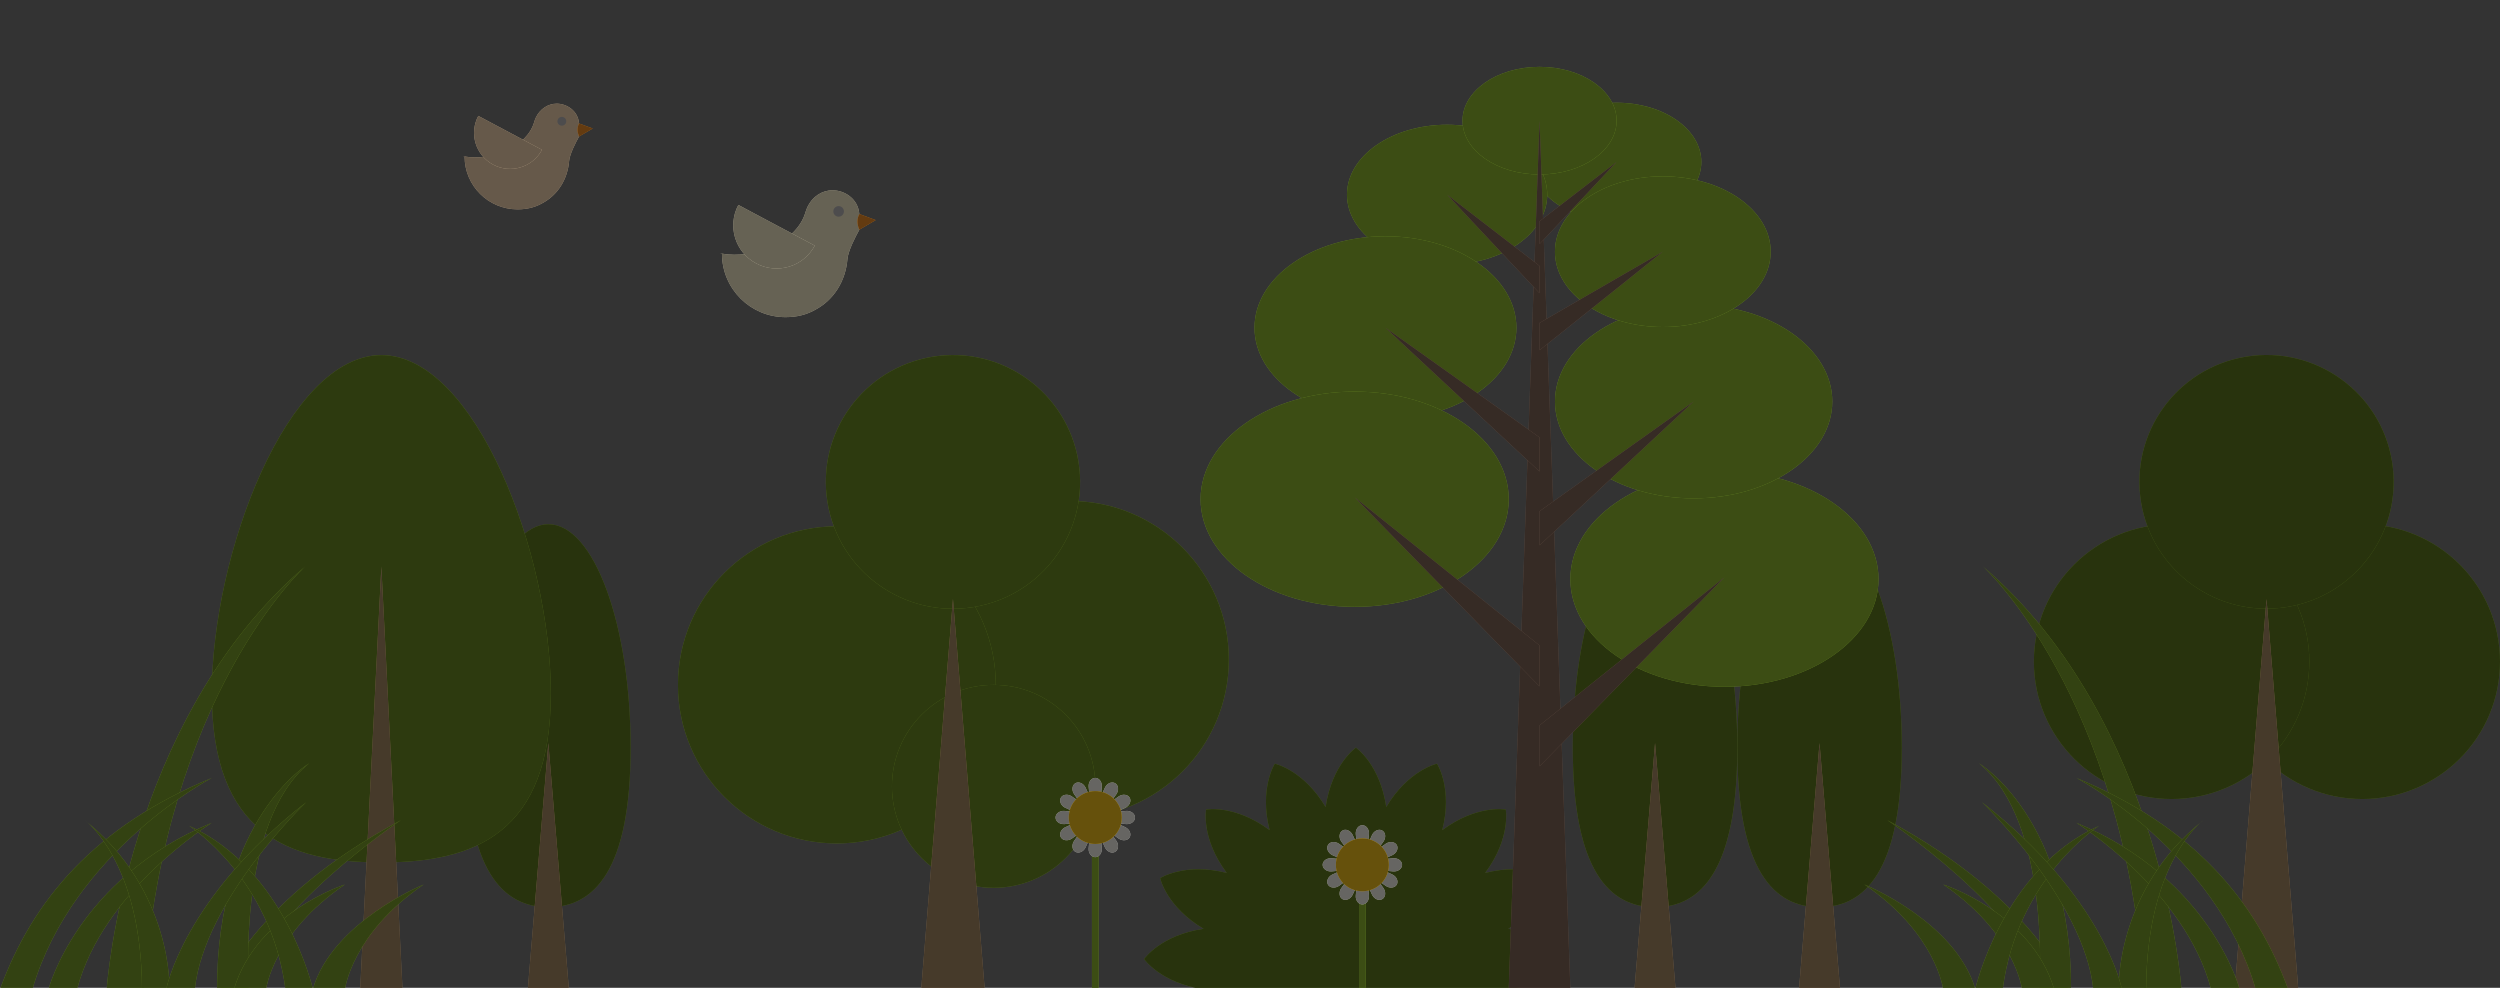 <svg width="205" height="81" viewBox="0 0 205 81" fill="none" xmlns="http://www.w3.org/2000/svg">
<rect x="0" y="0" width="205" height="81" fill="#333333" stroke="none"/>
<g clip-path="url(#clip0_3619_321950)">
<g clip-path="url(#clip1_3619_321950)">
<path d="M123.678 76.163C126.729 74.349 127.239 72.009 127.239 72.009C127.239 72.009 125.221 70.712 121.778 71.581C123.901 68.738 123.472 66.384 123.472 66.384C123.472 66.384 121.112 65.956 118.263 68.074C119.135 64.639 117.835 62.625 117.835 62.625C117.835 62.625 115.489 63.134 113.671 66.179C113.158 62.672 111.186 61.308 111.186 61.308C111.186 61.308 109.215 62.675 108.702 66.179C106.884 63.134 104.538 62.625 104.538 62.625C104.538 62.625 103.238 64.639 104.11 68.074C101.261 65.956 98.901 66.384 98.901 66.384C98.901 66.384 98.472 68.738 100.595 71.581C97.152 70.712 95.134 72.009 95.134 72.009C95.134 72.009 95.644 74.349 98.695 76.163C95.18 76.674 93.814 78.641 93.814 78.641C93.814 78.641 95.183 80.609 98.695 81.12H123.675C127.19 80.609 128.556 78.641 128.556 78.641C128.556 78.641 127.187 76.674 123.675 76.163H123.678Z" fill="#638021"/>
<path d="M123.678 76.163C126.729 74.349 127.239 72.009 127.239 72.009C127.239 72.009 125.221 70.712 121.778 71.581C123.901 68.738 123.472 66.384 123.472 66.384C123.472 66.384 121.112 65.956 118.263 68.074C119.135 64.639 117.835 62.625 117.835 62.625C117.835 62.625 115.489 63.134 113.671 66.179C113.158 62.672 111.186 61.308 111.186 61.308C111.186 61.308 109.215 62.675 108.702 66.179C106.884 63.134 104.538 62.625 104.538 62.625C104.538 62.625 103.238 64.639 104.11 68.074C101.261 65.956 98.901 66.384 98.901 66.384C98.901 66.384 98.472 68.738 100.595 71.581C97.152 70.712 95.134 72.009 95.134 72.009C95.134 72.009 95.644 74.349 98.695 76.163C95.18 76.674 93.814 78.641 93.814 78.641C93.814 78.641 95.183 80.609 98.695 81.12H123.675C127.19 80.609 128.556 78.641 128.556 78.641C128.556 78.641 127.187 76.674 123.675 76.163H123.678Z" fill="black" fill-opacity="0.6"/>
<path d="M142.458 61.305C142.458 71.422 139.438 74.389 135.714 74.389C131.99 74.389 128.97 71.422 128.97 61.305C128.97 51.188 131.99 42.987 135.714 42.987C139.438 42.987 142.458 51.188 142.458 61.305Z" fill="#638021"/>
<path d="M142.458 61.305C142.458 71.422 139.438 74.389 135.714 74.389C131.99 74.389 128.97 71.422 128.97 61.305C128.97 51.188 131.99 42.987 135.714 42.987C139.438 42.987 142.458 51.188 142.458 61.305Z" fill="black" fill-opacity="0.6"/>
<path d="M135.714 60.93L134.026 81.12H137.399L135.714 60.93Z" fill="#B09069"/>
<path d="M135.714 60.93L134.026 81.12H137.399L135.714 60.93Z" fill="black" fill-opacity="0.6"/>
<path d="M51.71 61.305C51.71 71.422 48.69 74.389 44.967 74.389C41.243 74.389 38.223 71.422 38.223 61.305C38.223 51.188 41.243 42.987 44.967 42.987C48.69 42.987 51.71 51.188 51.71 61.305Z" fill="#638021"/>
<path d="M51.71 61.305C51.71 71.422 48.69 74.389 44.967 74.389C41.243 74.389 38.223 71.422 38.223 61.305C38.223 51.188 41.243 42.987 44.967 42.987C48.69 42.987 51.71 51.188 51.71 61.305Z" fill="black" fill-opacity="0.6"/>
<path d="M44.964 60.93L43.279 81.12H46.652L44.964 60.93Z" fill="#B09069"/>
<path d="M44.964 60.93L43.279 81.12H46.652L44.964 60.93Z" fill="black" fill-opacity="0.6"/>
<path d="M155.948 61.305C155.948 71.422 152.928 74.389 149.204 74.389C145.481 74.389 142.461 71.422 142.461 61.305C142.461 51.188 145.481 42.987 149.204 42.987C152.928 42.987 155.948 51.188 155.948 61.305Z" fill="#638021"/>
<path d="M155.948 61.305C155.948 71.422 152.928 74.389 149.204 74.389C145.481 74.389 142.461 71.422 142.461 61.305C142.461 51.188 145.481 42.987 149.204 42.987C152.928 42.987 155.948 51.188 155.948 61.305Z" fill="black" fill-opacity="0.6"/>
<path d="M149.201 60.93L147.516 81.12H150.889L149.201 60.93Z" fill="#B09069"/>
<path d="M149.201 60.93L147.516 81.12H150.889L149.201 60.93Z" fill="black" fill-opacity="0.6"/>
<path d="M87.733 67.08C94.929 67.08 100.763 61.26 100.763 54.08C100.763 46.9 94.929 41.08 87.733 41.08C80.537 41.08 74.704 46.9 74.704 54.08C74.704 61.26 80.537 67.08 87.733 67.08Z" fill="#709126"/>
<path d="M87.733 67.08C94.929 67.08 100.763 61.26 100.763 54.08C100.763 46.9 94.929 41.08 87.733 41.08C80.537 41.08 74.704 46.9 74.704 54.08C74.704 61.26 80.537 67.08 87.733 67.08Z" fill="black" fill-opacity="0.6"/>
<path d="M68.623 69.16C75.819 69.16 81.653 63.34 81.653 56.16C81.653 48.98 75.819 43.16 68.623 43.16C61.427 43.16 55.593 48.98 55.593 56.16C55.593 63.34 61.427 69.16 68.623 69.16Z" fill="#709126"/>
<path d="M68.623 69.16C75.819 69.16 81.653 63.34 81.653 56.16C81.653 48.98 75.819 43.16 68.623 43.16C61.427 43.16 55.593 48.98 55.593 56.16C55.593 63.34 61.427 69.16 68.623 69.16Z" fill="black" fill-opacity="0.6"/>
<path d="M79.814 49.783C85.496 48.863 89.355 43.52 88.433 37.851C87.511 32.181 82.156 28.331 76.474 29.252C70.791 30.172 66.932 35.514 67.855 41.184C68.777 46.853 74.132 50.703 79.814 49.783Z" fill="#709126"/>
<path d="M79.814 49.783C85.496 48.863 89.355 43.52 88.433 37.851C87.511 32.181 82.156 28.331 76.474 29.252C70.791 30.172 66.932 35.514 67.855 41.184C68.777 46.853 74.132 50.703 79.814 49.783Z" fill="black" fill-opacity="0.6"/>
<path d="M81.479 72.8C86.084 72.8 89.818 69.075 89.818 64.48C89.818 59.885 86.084 56.16 81.479 56.16C76.873 56.16 73.14 59.885 73.14 64.48C73.14 69.075 76.873 72.8 81.479 72.8Z" fill="#709126"/>
<path d="M81.479 72.8C86.084 72.8 89.818 69.075 89.818 64.48C89.818 59.885 86.084 56.16 81.479 56.16C76.873 56.16 73.14 59.885 73.14 64.48C73.14 69.075 76.873 72.8 81.479 72.8Z" fill="black" fill-opacity="0.6"/>
<path d="M78.143 49.12L80.749 81.12H75.537L78.143 49.12Z" fill="#B09069"/>
<path d="M78.143 49.12L80.749 81.12H75.537L78.143 49.12Z" fill="black" fill-opacity="0.6"/>
<path d="M193.708 65.52C199.944 65.52 205 60.476 205 54.254C205 48.031 199.944 42.987 193.708 42.987C187.471 42.987 182.415 48.031 182.415 54.254C182.415 60.476 187.471 65.52 193.708 65.52Z" fill="#638021"/>
<path d="M193.708 65.52C199.944 65.52 205 60.476 205 54.254C205 48.031 199.944 42.987 193.708 42.987C187.471 42.987 182.415 48.031 182.415 54.254C182.415 60.476 187.471 65.52 193.708 65.52Z" fill="black" fill-opacity="0.6"/>
<path d="M178.072 65.52C184.309 65.52 189.365 60.476 189.365 54.254C189.365 48.031 184.309 42.987 178.072 42.987C171.836 42.987 166.78 48.031 166.78 54.254C166.78 60.476 171.836 65.52 178.072 65.52Z" fill="#638021"/>
<path d="M178.072 65.52C184.309 65.52 189.365 60.476 189.365 54.254C189.365 48.031 184.309 42.987 178.072 42.987C171.836 42.987 166.78 48.031 166.78 54.254C166.78 60.476 171.836 65.52 178.072 65.52Z" fill="black" fill-opacity="0.6"/>
<path d="M187.527 49.776C193.21 48.856 197.068 43.514 196.146 37.844C195.224 32.175 189.869 28.325 184.187 29.245C178.504 30.165 174.645 35.507 175.568 41.177C176.49 46.846 181.845 50.696 187.527 49.776Z" fill="#638021"/>
<path d="M187.527 49.776C193.21 48.856 197.068 43.514 196.146 37.844C195.224 32.175 189.869 28.325 184.187 29.245C178.504 30.165 174.645 35.507 175.568 41.177C176.49 46.846 181.845 50.696 187.527 49.776Z" fill="black" fill-opacity="0.6"/>
<path d="M185.855 49.12L188.461 81.12H183.249L185.855 49.12Z" fill="#B09069"/>
<path d="M185.855 49.12L188.461 81.12H183.249L185.855 49.12Z" fill="black" fill-opacity="0.6"/>
<path d="M45.169 56.853C45.169 68.34 38.947 70.72 31.271 70.72C23.595 70.72 17.373 68.34 17.373 56.853C17.373 45.367 23.595 29.12 31.271 29.12C38.947 29.12 45.169 45.367 45.169 56.853Z" fill="#709126"/>
<path d="M45.169 56.853C45.169 68.34 38.947 70.72 31.271 70.72C23.595 70.72 17.373 68.34 17.373 56.853C17.373 45.367 23.595 29.12 31.271 29.12C38.947 29.12 45.169 45.367 45.169 56.853Z" fill="black" fill-opacity="0.6"/>
<path d="M31.271 46.454L29.534 81.12H33.008L31.271 46.454Z" fill="#B09069"/>
<path d="M31.271 46.454L29.534 81.12H33.008L31.271 46.454Z" fill="black" fill-opacity="0.6"/>
<path d="M90.084 68.12H89.54V81.12H90.084V68.12Z" fill="#95C133"/>
<path d="M90.084 68.12H89.54V81.12H90.084V68.12Z" fill="black" fill-opacity="0.6"/>
<path d="M89.551 66.886L88.075 68.958C87.858 69.281 87.907 69.694 88.182 69.85C88.457 70.006 88.839 69.844 89.01 69.498L90.07 67.187L91.546 65.115C91.764 64.792 91.714 64.379 91.439 64.223C91.164 64.067 90.782 64.228 90.611 64.575L89.551 66.886Z" fill="#FFFDF6"/>
<path d="M89.551 66.886L88.075 68.958C87.858 69.281 87.907 69.694 88.182 69.85C88.457 70.006 88.839 69.844 89.01 69.498L90.07 67.187L91.546 65.115C91.764 64.792 91.714 64.379 91.439 64.223C91.164 64.067 90.782 64.228 90.611 64.575L89.551 66.886Z" fill="black" fill-opacity="0.6"/>
<path d="M89.661 66.777L87.345 67.834C86.995 68.007 86.832 68.389 86.992 68.66C87.151 68.932 87.562 68.984 87.886 68.767L89.963 67.294L92.279 66.237C92.629 66.063 92.791 65.682 92.632 65.41C92.473 65.139 92.062 65.087 91.737 65.303L89.661 66.777Z" fill="#FFFDF6"/>
<path d="M89.661 66.777L87.345 67.834C86.995 68.007 86.832 68.389 86.992 68.66C87.151 68.932 87.562 68.984 87.886 68.767L89.963 67.294L92.279 66.237C92.629 66.063 92.791 65.682 92.632 65.41C92.473 65.139 92.062 65.087 91.737 65.303L89.661 66.777Z" fill="black" fill-opacity="0.6"/>
<path d="M89.812 66.736L87.275 66.496C86.888 66.471 86.555 66.719 86.555 67.037C86.555 67.355 86.888 67.603 87.275 67.577L89.812 67.337L92.348 67.577C92.736 67.603 93.069 67.355 93.069 67.037C93.069 66.719 92.736 66.471 92.348 66.496L89.812 66.736Z" fill="#FFFDF6"/>
<path d="M89.812 66.736L87.275 66.496C86.888 66.471 86.555 66.719 86.555 67.037C86.555 67.355 86.888 67.603 87.275 67.577L89.812 67.337L92.348 67.577C92.736 67.603 93.069 67.355 93.069 67.037C93.069 66.719 92.736 66.471 92.348 66.496L89.812 66.736Z" fill="black" fill-opacity="0.6"/>
<path d="M89.963 66.777L87.886 65.303C87.562 65.087 87.148 65.136 86.992 65.41C86.835 65.685 86.998 66.066 87.345 66.236L89.662 67.294L91.737 68.767C92.062 68.984 92.476 68.935 92.632 68.66C92.789 68.386 92.626 68.004 92.279 67.834L89.963 66.777Z" fill="#FFFDF6"/>
<path d="M89.963 66.777L87.886 65.303C87.562 65.087 87.148 65.136 86.992 65.41C86.835 65.685 86.998 66.066 87.345 66.236L89.662 67.294L91.737 68.767C92.062 68.984 92.476 68.935 92.632 68.66C92.789 68.386 92.626 68.004 92.279 67.834L89.963 66.777Z" fill="black" fill-opacity="0.6"/>
<path d="M90.07 66.886L89.01 64.575C88.836 64.226 88.454 64.064 88.182 64.223C87.91 64.382 87.858 64.792 88.075 65.115L89.551 67.187L90.611 69.498C90.785 69.847 91.167 70.009 91.439 69.85C91.711 69.692 91.764 69.281 91.546 68.958L90.07 66.886Z" fill="#FFFDF6"/>
<path d="M90.07 66.886L89.01 64.575C88.836 64.226 88.454 64.064 88.182 64.223C87.91 64.382 87.858 64.792 88.075 65.115L89.551 67.187L90.611 69.498C90.785 69.847 91.167 70.009 91.439 69.85C91.711 69.692 91.764 69.281 91.546 68.958L90.07 66.886Z" fill="black" fill-opacity="0.6"/>
<path d="M90.11 67.037L90.35 64.506C90.377 64.119 90.128 63.787 89.809 63.787C89.491 63.787 89.242 64.119 89.268 64.506L89.508 67.037L89.268 69.567C89.242 69.954 89.491 70.287 89.809 70.287C90.128 70.287 90.377 69.954 90.35 69.567L90.11 67.037Z" fill="#FFFDF6"/>
<path d="M90.11 67.037L90.35 64.506C90.377 64.119 90.128 63.787 89.809 63.787C89.491 63.787 89.242 64.119 89.268 64.506L89.508 67.037L89.268 69.567C89.242 69.954 89.491 70.287 89.809 70.287C90.128 70.287 90.377 69.954 90.35 69.567L90.11 67.037Z" fill="black" fill-opacity="0.6"/>
<path d="M89.812 69.204C91.011 69.204 91.984 68.233 91.984 67.037C91.984 65.84 91.011 64.87 89.812 64.87C88.613 64.87 87.64 65.84 87.64 67.037C87.64 68.233 88.613 69.204 89.812 69.204Z" fill="#FFCA1E"/>
<path d="M89.812 69.204C91.011 69.204 91.984 68.233 91.984 67.037C91.984 65.84 91.011 64.87 89.812 64.87C88.613 64.87 87.64 65.84 87.64 67.037C87.64 68.233 88.613 69.204 89.812 69.204Z" fill="black" fill-opacity="0.6"/>
<path d="M111.986 72H111.441V85H111.986V72Z" fill="#95C133"/>
<path d="M111.986 72H111.441V85H111.986V72Z" fill="black" fill-opacity="0.6"/>
<path d="M111.456 70.766L109.979 72.837C109.762 73.161 109.811 73.574 110.086 73.73C110.361 73.886 110.743 73.724 110.914 73.378L111.974 71.067L113.451 68.995C113.668 68.672 113.619 68.258 113.344 68.103C113.069 67.947 112.686 68.108 112.515 68.455L111.456 70.766Z" fill="#FFFDF6"/>
<path d="M111.456 70.766L109.979 72.837C109.762 73.161 109.811 73.574 110.086 73.73C110.361 73.886 110.743 73.724 110.914 73.378L111.974 71.067L113.451 68.995C113.668 68.672 113.619 68.258 113.344 68.103C113.069 67.947 112.686 68.108 112.515 68.455L111.456 70.766Z" fill="black" fill-opacity="0.6"/>
<path d="M111.563 70.657L109.247 71.714C108.896 71.887 108.734 72.269 108.893 72.54C109.053 72.812 109.464 72.864 109.788 72.647L111.864 71.174L114.18 70.116C114.531 69.943 114.693 69.562 114.534 69.29C114.374 69.019 113.963 68.967 113.639 69.183L111.563 70.657Z" fill="#FFFDF6"/>
<path d="M111.563 70.657L109.247 71.714C108.896 71.887 108.734 72.269 108.893 72.54C109.053 72.812 109.464 72.864 109.788 72.647L111.864 71.174L114.18 70.116C114.531 69.943 114.693 69.562 114.534 69.29C114.374 69.019 113.963 68.967 113.639 69.183L111.563 70.657Z" fill="black" fill-opacity="0.6"/>
<path d="M111.713 70.616L109.177 70.376C108.789 70.35 108.456 70.599 108.456 70.917C108.456 71.234 108.789 71.483 109.177 71.457L111.713 71.217L114.25 71.457C114.638 71.483 114.971 71.234 114.971 70.917C114.971 70.599 114.638 70.35 114.25 70.376L111.713 70.616Z" fill="#FFFDF6"/>
<path d="M111.713 70.616L109.177 70.376C108.789 70.35 108.456 70.599 108.456 70.917C108.456 71.234 108.789 71.483 109.177 71.457L111.713 71.217L114.25 71.457C114.638 71.483 114.971 71.234 114.971 70.917C114.971 70.599 114.638 70.35 114.25 70.376L111.713 70.616Z" fill="black" fill-opacity="0.6"/>
<path d="M111.864 70.656L109.788 69.183C109.464 68.966 109.05 69.016 108.893 69.29C108.737 69.564 108.899 69.946 109.246 70.116L111.563 71.174L113.639 72.647C113.963 72.864 114.377 72.814 114.534 72.54C114.69 72.266 114.528 71.884 114.18 71.714L111.864 70.656Z" fill="#FFFDF6"/>
<path d="M111.864 70.656L109.788 69.183C109.464 68.966 109.05 69.016 108.893 69.29C108.737 69.564 108.899 69.946 109.246 70.116L111.563 71.174L113.639 72.647C113.963 72.864 114.377 72.814 114.534 72.54C114.69 72.266 114.528 71.884 114.18 71.714L111.864 70.656Z" fill="black" fill-opacity="0.6"/>
<path d="M111.974 70.766L110.914 68.455C110.741 68.106 110.358 67.944 110.086 68.103C109.814 68.262 109.762 68.672 109.979 68.995L111.456 71.067L112.516 73.378C112.689 73.727 113.072 73.889 113.344 73.73C113.616 73.571 113.668 73.161 113.451 72.838L111.974 70.766Z" fill="#FFFDF6"/>
<path d="M111.974 70.766L110.914 68.455C110.741 68.106 110.358 67.944 110.086 68.103C109.814 68.262 109.762 68.672 109.979 68.995L111.456 71.067L112.516 73.378C112.689 73.727 113.072 73.889 113.344 73.73C113.616 73.571 113.668 73.161 113.451 72.838L111.974 70.766Z" fill="black" fill-opacity="0.6"/>
<path d="M112.015 70.916L112.255 68.386C112.281 67.999 112.032 67.666 111.713 67.666C111.395 67.666 111.146 67.999 111.172 68.386L111.412 70.916L111.172 73.447C111.146 73.834 111.395 74.166 111.713 74.166C112.032 74.166 112.281 73.834 112.255 73.447L112.015 70.916Z" fill="#FFFDF6"/>
<path d="M112.015 70.916L112.255 68.386C112.281 67.999 112.032 67.666 111.713 67.666C111.395 67.666 111.146 67.999 111.172 68.386L111.412 70.916L111.172 73.447C111.146 73.834 111.395 74.166 111.713 74.166C112.032 74.166 112.281 73.834 112.255 73.447L112.015 70.916Z" fill="black" fill-opacity="0.6"/>
<path d="M111.713 73.083C112.913 73.083 113.885 72.113 113.885 70.917C113.885 69.72 112.913 68.75 111.713 68.75C110.514 68.75 109.542 69.72 109.542 70.917C109.542 72.113 110.514 73.083 111.713 73.083Z" fill="#FFCA1E"/>
<path d="M111.713 73.083C112.913 73.083 113.885 72.113 113.885 70.917C113.885 69.72 112.913 68.75 111.713 68.75C110.514 68.75 109.542 69.72 109.542 70.917C109.542 72.113 110.514 73.083 111.713 73.083Z" fill="black" fill-opacity="0.6"/>
<path d="M11.822 81.12H8.747C8.747 81.12 10.253 59.107 25.02 46.454C25.02 46.454 13.467 56.94 11.825 81.12H11.822Z" fill="#80A62C"/>
<path d="M11.822 81.12H8.747C8.747 81.12 10.253 59.107 25.02 46.454C25.02 46.454 13.467 56.94 11.825 81.12H11.822Z" fill="black" fill-opacity="0.6"/>
<path d="M32.867 67.256C32.867 67.256 21.513 74.84 20.277 81.117H18.007C18.007 81.117 20.691 73.794 32.867 67.256Z" fill="#80A62C"/>
<path d="M32.867 67.256C32.867 67.256 21.513 74.84 20.277 81.117H18.007C18.007 81.117 20.691 73.794 32.867 67.256Z" fill="black" fill-opacity="0.6"/>
<path d="M17.373 63.787C17.373 63.787 5.979 69.735 2.655 81.121H0C2.678 73.78 7.812 67.757 17.373 63.787Z" fill="#80A62C"/>
<path d="M17.373 63.787C17.373 63.787 5.979 69.735 2.655 81.121H0C2.678 73.78 7.812 67.757 17.373 63.787Z" fill="black" fill-opacity="0.6"/>
<path d="M17.373 67.467C17.373 67.467 8.449 72.974 6.318 81.12H3.975C3.975 81.12 6.361 72.02 17.373 67.467Z" fill="#80A62C"/>
<path d="M17.373 67.467C17.373 67.467 8.449 72.974 6.318 81.12H3.975C3.975 81.12 6.361 72.02 17.373 67.467Z" fill="black" fill-opacity="0.6"/>
<path d="M17.796 81.12H20.407C20.407 81.12 19.371 67.427 25.347 62.594C25.347 62.594 17.796 67.08 17.796 81.12Z" fill="#80A62C"/>
<path d="M17.796 81.12H20.407C20.407 81.12 19.371 67.427 25.347 62.594C25.347 62.594 17.796 67.08 17.796 81.12Z" fill="black" fill-opacity="0.6"/>
<path d="M25.651 81.12H28.286C28.286 81.12 28.854 76.541 34.743 72.529C34.743 72.529 27.273 75.574 25.648 81.12H25.651Z" fill="#80A62C"/>
<path d="M25.651 81.12H28.286C28.286 81.12 28.854 76.541 34.743 72.529C34.743 72.529 27.273 75.574 25.648 81.12H25.651Z" fill="black" fill-opacity="0.6"/>
<path d="M19.185 81.12H21.82C21.82 81.12 22.388 76.541 28.28 72.529C28.28 72.529 21.024 74.88 19.185 81.12Z" fill="#80A62C"/>
<path d="M19.185 81.12H21.82C21.82 81.12 22.388 76.541 28.28 72.529C28.28 72.529 21.024 74.88 19.185 81.12Z" fill="black" fill-opacity="0.6"/>
<path d="M6.949 67.254C6.949 67.254 11.596 70.608 11.646 81.121H13.895C13.895 81.121 14.197 73.058 6.949 67.254Z" fill="#80A62C"/>
<path d="M6.949 67.254C6.949 67.254 11.596 70.608 11.646 81.121H13.895C13.895 81.121 14.197 73.058 6.949 67.254Z" fill="black" fill-opacity="0.6"/>
<path d="M23.407 81.12H25.663C25.663 81.12 23.407 71.298 15.511 67.719C15.511 67.719 22.211 71.991 23.407 81.12Z" fill="#80A62C"/>
<path d="M23.407 81.12H25.663C25.663 81.12 23.407 71.298 15.511 67.719C15.511 67.719 22.211 71.991 23.407 81.12Z" fill="black" fill-opacity="0.6"/>
<path d="M25.101 65.786C25.101 65.786 16.765 73.754 15.972 81.12H13.632C13.632 81.12 15.028 73.667 25.101 65.786Z" fill="#80A62C"/>
<path d="M25.101 65.786C25.101 65.786 16.765 73.754 15.972 81.12H13.632C13.632 81.12 15.028 73.667 25.101 65.786Z" fill="black" fill-opacity="0.6"/>
<path d="M175.805 81.12H178.88C178.88 81.12 177.374 59.107 162.607 46.454C162.607 46.454 174.16 56.94 175.802 81.12H175.805Z" fill="#80A62C"/>
<path d="M175.805 81.12H178.88C178.88 81.12 177.374 59.107 162.607 46.454C162.607 46.454 174.16 56.94 175.802 81.12H175.805Z" fill="black" fill-opacity="0.6"/>
<path d="M154.76 67.256C154.76 67.256 166.114 74.84 167.35 81.117H169.62C169.62 81.117 166.936 73.794 154.76 67.256Z" fill="#80A62C"/>
<path d="M154.76 67.256C154.76 67.256 166.114 74.84 167.35 81.117H169.62C169.62 81.117 166.936 73.794 154.76 67.256Z" fill="black" fill-opacity="0.6"/>
<path d="M170.254 63.787C170.254 63.787 181.648 69.735 184.972 81.121H187.627C184.949 73.78 179.815 67.757 170.254 63.787Z" fill="#80A62C"/>
<path d="M170.254 63.787C170.254 63.787 181.648 69.735 184.972 81.121H187.627C184.949 73.78 179.815 67.757 170.254 63.787Z" fill="black" fill-opacity="0.6"/>
<path d="M170.254 67.467C170.254 67.467 179.178 72.974 181.309 81.12H183.652C183.652 81.12 181.266 72.02 170.254 67.467Z" fill="#80A62C"/>
<path d="M170.254 67.467C170.254 67.467 179.178 72.974 181.309 81.12H183.652C183.652 81.12 181.266 72.02 170.254 67.467Z" fill="black" fill-opacity="0.6"/>
<path d="M169.831 81.12H167.22C167.22 81.12 168.256 67.427 162.28 62.594C162.28 62.594 169.831 67.08 169.831 81.12Z" fill="#80A62C"/>
<path d="M169.831 81.12H167.22C167.22 81.12 168.256 67.427 162.28 62.594C162.28 62.594 169.831 67.08 169.831 81.12Z" fill="black" fill-opacity="0.6"/>
<path d="M161.976 81.12H159.341C159.341 81.12 158.774 76.541 152.884 72.529C152.884 72.529 160.355 75.574 161.979 81.12H161.976Z" fill="#80A62C"/>
<path d="M161.976 81.12H159.341C159.341 81.12 158.774 76.541 152.884 72.529C152.884 72.529 160.355 75.574 161.979 81.12H161.976Z" fill="black" fill-opacity="0.6"/>
<path d="M168.442 81.12H165.807C165.807 81.12 165.239 76.541 159.347 72.529C159.347 72.529 166.603 74.88 168.442 81.12Z" fill="#80A62C"/>
<path d="M168.442 81.12H165.807C165.807 81.12 165.239 76.541 159.347 72.529C159.347 72.529 166.603 74.88 168.442 81.12Z" fill="black" fill-opacity="0.6"/>
<path d="M180.678 67.254C180.678 67.254 176.031 70.608 175.982 81.121H173.732C173.732 81.121 173.431 73.058 180.678 67.254Z" fill="#80A62C"/>
<path d="M180.678 67.254C180.678 67.254 176.031 70.608 175.982 81.121H173.732C173.732 81.121 173.431 73.058 180.678 67.254Z" fill="black" fill-opacity="0.6"/>
<path d="M164.22 81.12H161.965C161.965 81.12 164.22 71.298 172.116 67.719C172.116 67.719 165.416 71.991 164.22 81.12Z" fill="#80A62C"/>
<path d="M164.22 81.12H161.965C161.965 81.12 164.22 71.298 172.116 67.719C172.116 67.719 165.416 71.991 164.22 81.12Z" fill="black" fill-opacity="0.6"/>
<path d="M162.526 65.786C162.526 65.786 170.862 73.754 171.656 81.12H173.995C173.995 81.12 172.599 73.667 162.526 65.786Z" fill="#80A62C"/>
<path d="M162.526 65.786C162.526 65.786 170.862 73.754 171.656 81.12H173.995C173.995 81.12 172.599 73.667 162.526 65.786Z" fill="black" fill-opacity="0.6"/>
<path d="M132.561 18.131C136.399 18.131 139.51 15.958 139.51 13.277C139.51 10.597 136.399 8.424 132.561 8.424C128.723 8.424 125.612 10.597 125.612 13.277C125.612 15.958 128.723 18.131 132.561 18.131Z" fill="#95C133"/>
<path d="M132.561 18.131C136.399 18.131 139.51 15.958 139.51 13.277C139.51 10.597 136.399 8.424 132.561 8.424C128.723 8.424 125.612 10.597 125.612 13.277C125.612 15.958 128.723 18.131 132.561 18.131Z" fill="black" fill-opacity="0.6"/>
<path d="M141.404 56.316C148.382 56.316 154.039 52.364 154.039 47.49C154.039 42.616 148.382 38.665 141.404 38.665C134.425 38.665 128.768 42.616 128.768 47.49C128.768 52.364 134.425 56.316 141.404 56.316Z" fill="#95C133"/>
<path d="M141.404 56.316C148.382 56.316 154.039 52.364 154.039 47.49C154.039 42.616 148.382 38.665 141.404 38.665C134.425 38.665 128.768 42.616 128.768 47.49C128.768 52.364 134.425 56.316 141.404 56.316Z" fill="black" fill-opacity="0.6"/>
<path d="M138.879 40.866C145.159 40.866 150.249 37.31 150.249 32.925C150.249 28.538 145.159 24.983 138.879 24.983C132.599 24.983 127.508 28.538 127.508 32.925C127.508 37.31 132.599 40.866 138.879 40.866Z" fill="#95C133"/>
<path d="M138.879 40.866C145.159 40.866 150.249 37.31 150.249 32.925C150.249 28.538 145.159 24.983 138.879 24.983C132.599 24.983 127.508 28.538 127.508 32.925C127.508 37.31 132.599 40.866 138.879 40.866Z" fill="black" fill-opacity="0.6"/>
<path d="M136.351 26.814C141.236 26.814 145.197 24.049 145.197 20.638C145.197 17.227 141.236 14.461 136.351 14.461C131.466 14.461 127.505 17.227 127.505 20.638C127.505 24.049 131.466 26.814 136.351 26.814Z" fill="#95C133"/>
<path d="M136.351 26.814C141.236 26.814 145.197 24.049 145.197 20.638C145.197 17.227 141.236 14.461 136.351 14.461C131.466 14.461 127.505 17.227 127.505 20.638C127.505 24.049 131.466 26.814 136.351 26.814Z" fill="black" fill-opacity="0.6"/>
<path d="M118.663 21.698C123.198 21.698 126.874 19.131 126.874 15.964C126.874 12.797 123.198 10.229 118.663 10.229C114.127 10.229 110.451 12.797 110.451 15.964C110.451 19.131 114.127 21.698 118.663 21.698Z" fill="#95C133"/>
<path d="M118.663 21.698C123.198 21.698 126.874 19.131 126.874 15.964C126.874 12.797 123.198 10.229 118.663 10.229C114.127 10.229 110.451 12.797 110.451 15.964C110.451 19.131 114.127 21.698 118.663 21.698Z" fill="black" fill-opacity="0.6"/>
<path d="M126.243 14.306C129.732 14.306 132.561 12.331 132.561 9.894C132.561 7.458 129.732 5.483 126.243 5.483C122.754 5.483 119.925 7.458 119.925 9.894C119.925 12.331 122.754 14.306 126.243 14.306Z" fill="#95C133"/>
<path d="M126.243 14.306C129.732 14.306 132.561 12.331 132.561 9.894C132.561 7.458 129.732 5.483 126.243 5.483C122.754 5.483 119.925 7.458 119.925 9.894C119.925 12.331 122.754 14.306 126.243 14.306Z" fill="black" fill-opacity="0.6"/>
<path d="M113.607 34.375C119.538 34.375 124.346 31.017 124.346 26.875C124.346 22.733 119.538 19.375 113.607 19.375C107.676 19.375 102.868 22.733 102.868 26.875C102.868 31.017 107.676 34.375 113.607 34.375Z" fill="#95C133"/>
<path d="M113.607 34.375C119.538 34.375 124.346 31.017 124.346 26.875C124.346 22.733 119.538 19.375 113.607 19.375C107.676 19.375 102.868 22.733 102.868 26.875C102.868 31.017 107.676 34.375 113.607 34.375Z" fill="black" fill-opacity="0.6"/>
<path d="M111.082 49.761C118.061 49.761 123.718 45.81 123.718 40.935C123.718 36.061 118.061 32.11 111.082 32.11C104.104 32.11 98.446 36.061 98.446 40.935C98.446 45.81 104.104 49.761 111.082 49.761Z" fill="#95C133"/>
<path d="M111.082 49.761C118.061 49.761 123.718 45.81 123.718 40.935C123.718 36.061 118.061 32.11 111.082 32.11C104.104 32.11 98.446 36.061 98.446 40.935C98.446 45.81 104.104 49.761 111.082 49.761Z" fill="black" fill-opacity="0.6"/>
<path d="M126.243 9.894L123.715 81.12H128.771L126.243 9.894Z" fill="#876B5C"/>
<path d="M126.243 9.894L123.715 81.12H128.771L126.243 9.894Z" fill="black" fill-opacity="0.6"/>
<path d="M136.351 20.638L126.243 26.48V28.718L136.351 20.638Z" fill="#876B5C"/>
<path d="M136.351 20.638L126.243 26.48V28.718L136.351 20.638Z" fill="black" fill-opacity="0.6"/>
<path d="M126.243 41.92L138.879 32.924L126.243 44.717V41.92Z" fill="#876B5C"/>
<path d="M126.243 41.92L138.879 32.924L126.243 44.717V41.92Z" fill="black" fill-opacity="0.6"/>
<path d="M126.243 59.482V62.839L141.404 47.337L126.243 59.482Z" fill="#876B5C"/>
<path d="M126.243 59.482V62.839L141.404 47.337L126.243 59.482Z" fill="black" fill-opacity="0.6"/>
<path d="M118.662 15.964L126.243 21.805V24.044L118.662 15.964Z" fill="#876B5C"/>
<path d="M118.662 15.964L126.243 21.805V24.044L118.662 15.964Z" fill="black" fill-opacity="0.6"/>
<path d="M132.561 13.277L126.243 18.145V20.009L132.561 13.277Z" fill="#876B5C"/>
<path d="M132.561 13.277L126.243 18.145V20.009L132.561 13.277Z" fill="black" fill-opacity="0.6"/>
<path d="M126.243 35.868L113.607 26.875L126.243 38.665V35.868Z" fill="#876B5C"/>
<path d="M126.243 35.868L113.607 26.875L126.243 38.665V35.868Z" fill="black" fill-opacity="0.6"/>
<path d="M126.243 52.927V56.284L111.082 40.779L126.243 52.927Z" fill="#876B5C"/>
<path d="M126.243 52.927V56.284L111.082 40.779L126.243 52.927Z" fill="black" fill-opacity="0.6"/>
<path d="M59.198 20.8C61.769 21.259 65.313 19.919 66.043 17.42C66.087 17.276 66.141 17.125 66.211 16.97C66.605 16.137 67.395 15.603 68.27 15.603C69.222 15.603 70.36 16.27 70.464 17.553V18.839C70.14 19.425 69.547 20.572 69.492 21.239C69.341 23.045 68.38 24.59 66.854 25.399C66.185 25.784 65.383 26.006 64.413 26.006C61.541 26.006 59.213 23.689 59.201 20.826C59.1 20.803 58.964 20.763 59.201 20.806L59.198 20.8Z" fill="#FEF4D2"/>
<path d="M59.198 20.8C61.769 21.259 65.313 19.919 66.043 17.42C66.087 17.276 66.141 17.125 66.211 16.97C66.605 16.137 67.395 15.603 68.27 15.603C69.222 15.603 70.36 16.27 70.464 17.553V18.839C70.14 19.425 69.547 20.572 69.492 21.239C69.341 23.045 68.38 24.59 66.854 25.399C66.185 25.784 65.383 26.006 64.413 26.006C61.541 26.006 59.213 23.689 59.201 20.826C59.1 20.803 58.964 20.763 59.201 20.806L59.198 20.8Z" fill="black" fill-opacity="0.6"/>
<path d="M70.464 17.55L71.808 18.047L70.464 18.836C70.279 18.388 70.244 17.981 70.464 17.55Z" fill="#F99428"/>
<path d="M70.464 17.55L71.808 18.047L70.464 18.836C70.279 18.388 70.244 17.981 70.464 17.55Z" fill="black" fill-opacity="0.6"/>
<path d="M68.768 17.767C69.008 17.767 69.202 17.573 69.202 17.333C69.202 17.094 69.008 16.9 68.768 16.9C68.528 16.9 68.333 17.094 68.333 17.333C68.333 17.573 68.528 17.767 68.768 17.767Z" fill="#4D4C4D"/>
<path d="M60.544 16.808C59.621 18.535 60.275 20.682 62.007 21.6C63.738 22.522 65.889 21.869 66.81 20.141L60.544 16.808Z" fill="#FEF4D2"/>
<path d="M60.544 16.808C59.621 18.535 60.275 20.682 62.007 21.6C63.738 22.522 65.889 21.869 66.81 20.141L60.544 16.808Z" fill="black" fill-opacity="0.6"/>
<path d="M38.096 12.833C40.239 13.215 43.193 12.1 43.801 10.017C43.835 9.895 43.882 9.771 43.94 9.641C44.27 8.948 44.927 8.5 45.654 8.5C46.447 8.5 47.397 9.058 47.481 10.124V11.195C47.211 11.684 46.716 12.64 46.67 13.194C46.545 14.7 45.743 15.985 44.472 16.661C43.916 16.982 43.248 17.167 42.44 17.167C40.048 17.167 38.105 15.234 38.096 12.851C38.013 12.833 37.9 12.799 38.096 12.833Z" fill="#FEDFB9"/>
<path d="M38.096 12.833C40.239 13.215 43.193 12.1 43.801 10.017C43.835 9.895 43.882 9.771 43.94 9.641C44.27 8.948 44.927 8.5 45.654 8.5C46.447 8.5 47.397 9.058 47.481 10.124V11.195C47.211 11.684 46.716 12.64 46.67 13.194C46.545 14.7 45.743 15.985 44.472 16.661C43.916 16.982 43.248 17.167 42.44 17.167C40.048 17.167 38.105 15.234 38.096 12.851C38.013 12.833 37.9 12.799 38.096 12.833Z" fill="black" fill-opacity="0.6"/>
<path d="M47.484 10.123L48.604 10.537L47.484 11.192C47.33 10.82 47.301 10.479 47.484 10.121V10.123Z" fill="#F99428"/>
<path d="M47.484 10.123L48.604 10.537L47.484 11.192C47.33 10.82 47.301 10.479 47.484 10.121V10.123Z" fill="black" fill-opacity="0.6"/>
<path d="M46.071 10.306C46.271 10.306 46.433 10.144 46.433 9.945C46.433 9.745 46.271 9.584 46.071 9.584C45.871 9.584 45.709 9.745 45.709 9.945C45.709 10.144 45.871 10.306 46.071 10.306Z" fill="#4D4C4D"/>
<path d="M39.22 9.505C38.45 10.944 38.997 12.732 40.439 13.501C41.881 14.269 43.673 13.723 44.443 12.284L39.22 9.505Z" fill="#FEDFB9"/>
<path d="M39.22 9.505C38.45 10.944 38.997 12.732 40.439 13.501C41.881 14.269 43.673 13.723 44.443 12.284L39.22 9.505Z" fill="black" fill-opacity="0.6"/>
</g>
</g>
<defs>
<clipPath id="clip0_3619_321950">
<rect width="205" height="81" fill="white"/>
</clipPath>
<clipPath id="clip1_3619_321950">
<rect width="205" height="85" fill="white"/>
</clipPath>
</defs>
</svg>
